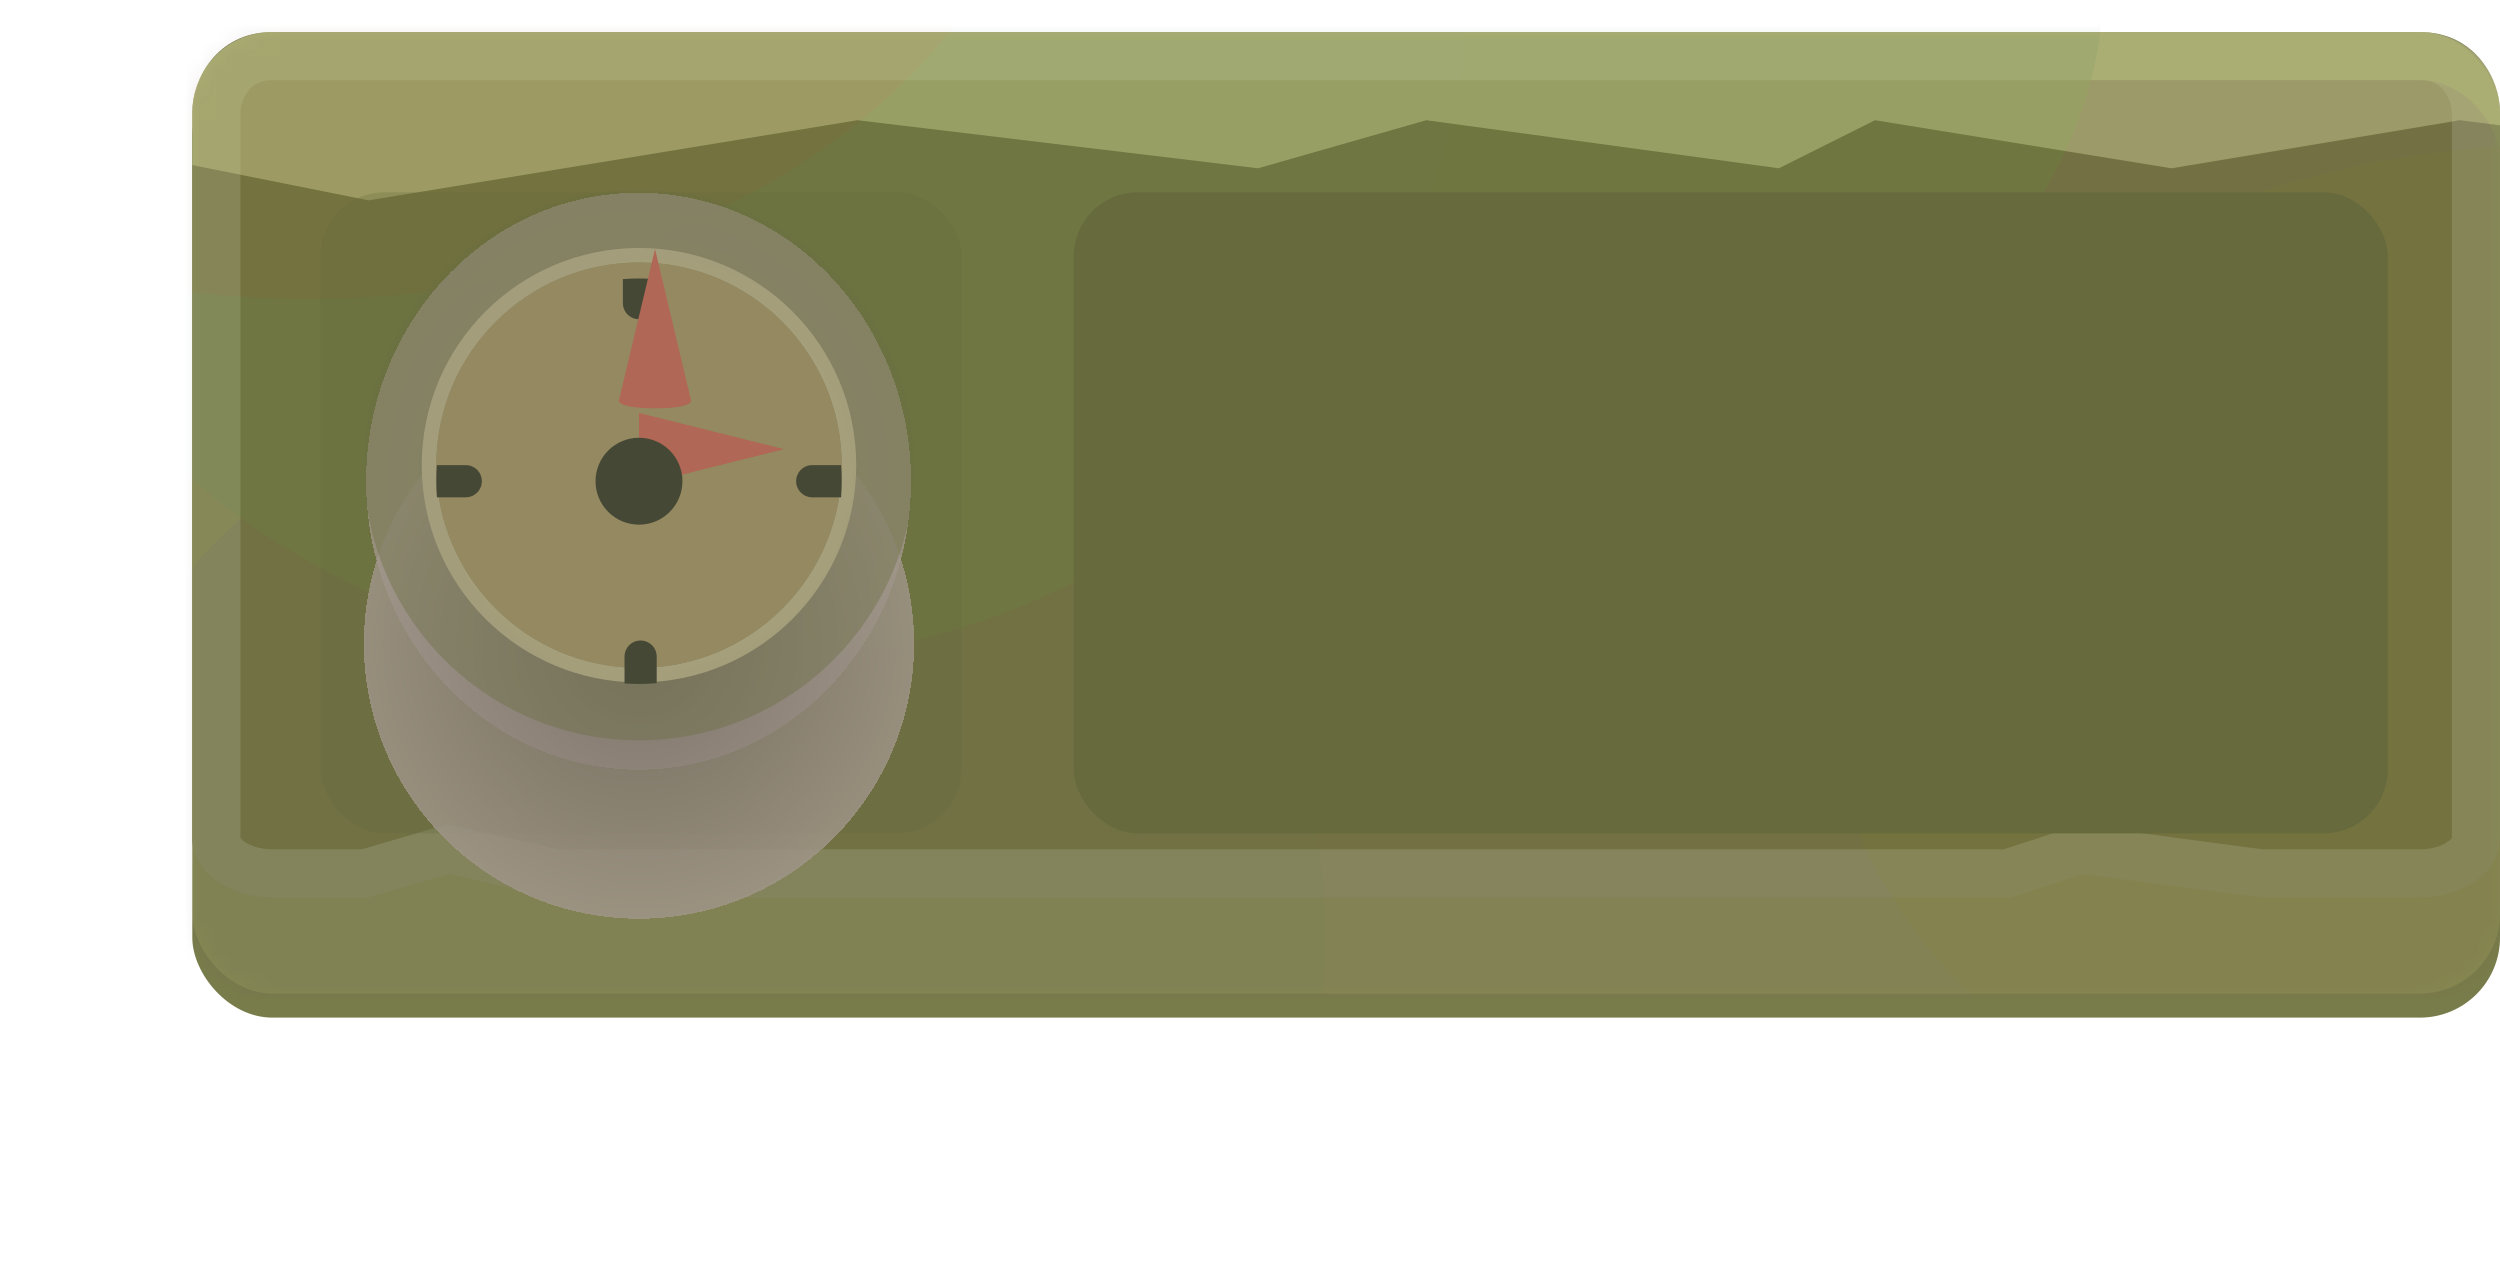 <svg width="156" height="80" viewBox="0 0 156 80" fill="none" xmlns="http://www.w3.org/2000/svg">
<g id="Counter/Example">
<g id="Counter/Plate/Default">
<g id="Group">
<g id="Rectangle" filter="url(#filter0_di_462_13745)">
<rect x="12" y="2" width="144" height="60" rx="5" fill="#787B4A"/>
</g>
<g id="Subtract" style="mix-blend-mode:screen">
<path d="M17 2C13.5 2 12 4.985 12 7V52.351C12 54.366 14.239 56 17 56H23L28 54.541L34.5 56H125.5L130 54.541L141 56H151C153.761 56 156 54.366 156 52.351V7.015C156 5 154.5 2 151 2H17Z" fill="#646736"/>
<path d="M28.329 53.077L27.951 52.992L27.58 53.101L22.786 54.5H17C15.903 54.5 14.97 54.173 14.349 53.72C13.726 53.265 13.5 52.763 13.5 52.351V7C13.5 6.321 13.766 5.409 14.351 4.691C14.898 4.02 15.73 3.5 17 3.5H151C152.267 3.5 153.1 4.021 153.647 4.697C154.233 5.419 154.5 6.335 154.5 7.015V52.351C154.5 52.763 154.274 53.265 153.651 53.72C153.029 54.173 152.097 54.5 151 54.5H141.099L130.197 53.054L129.86 53.009L129.537 53.114L125.263 54.5H34.666L28.329 53.077Z" stroke="white" stroke-opacity="0.15" stroke-width="3"/>
</g>
<g id="Intersect" style="mix-blend-mode:lighten" opacity="0.5">
<path fill-rule="evenodd" clip-rule="evenodd" d="M17 2C14.239 2 12 4.239 12 7V10.3L23 12.5L53.5 7.5L78.5 10.5L89 7.5L111 10.5L117 7.5L135.5 10.5L153.5 7.5L156 7.819V7C156 4.239 153.761 2 151 2H17Z" fill="#CACC8E"/>
</g>
<g id="Rectangle_2" style="mix-blend-mode:color" opacity="0.2">
<rect x="12" y="2" width="144" height="60" rx="5" fill="#F8FF8E" fill-opacity="0.5"/>
</g>
<g id="Group_2">
<mask id="mask0_462_13745" style="mask-type:alpha" maskUnits="userSpaceOnUse" x="12" y="2" width="144" height="60">
<rect id="Rectangle_3" opacity="0.1" x="12" y="2" width="144" height="60" rx="5" fill="#5D6035"/>
</mask>
<g mask="url(#mask0_462_13745)">
<g id="Rectangle_4" filter="url(#filter1_d_462_13745)">
<rect x="12" y="2" width="144" height="60" rx="5" fill="#704A7B"/>
</g>
<g id="Group_3">
<ellipse id="Ellipse" cx="29.818" cy="42.583" rx="40.818" ry="31.584" fill="#7B6E4A"/>
<ellipse id="Ellipse_2" cx="85.628" cy="-1.068" rx="45.628" ry="32.932" fill="#4A7B51"/>
<ellipse id="Ellipse_3" cx="42.862" cy="58.409" rx="39.862" ry="36.41" fill="#5F4A7B"/>
<ellipse id="Ellipse_4" cx="44.343" cy="-1.695" rx="47.343" ry="43.305" fill="#4A7B61"/>
<ellipse id="Ellipse_5" cx="160.221" cy="42.327" rx="46.221" ry="33.328" fill="#7B534A"/>
<ellipse id="Ellipse_6" cx="19.221" cy="-14.673" rx="46.221" ry="33.328" fill="#7B534A"/>
</g>
<g id="Rectangle_5" filter="url(#filter2_b_462_13745)">
<rect x="12" y="2" width="144" height="60" rx="5" fill="#787B4A" fill-opacity="0.01"/>
</g>
</g>
</g>
</g>
<g id="Time">
<g id="Rectangle_6" filter="url(#filter3_i_462_13745)">
<rect x="67" y="9" width="82" height="40" rx="4" fill="#666A3D"/>
</g>
</g>
<g id="Counter/Icon/Time">
<g id="Counter/Icon/Dummy">
<g id="Rectangle_7" opacity="0.3" filter="url(#filter4_i_462_13745)">
<rect x="20" y="9" width="40" height="40" rx="4" fill="#666A3D"/>
</g>
</g>
<g id="ClockIcon">
<g id="Group_4">
<g id="Group_5">
<g id="Ellipse_7" filter="url(#filter5_diiii_462_13745)">
<ellipse cx="39.846" cy="30.028" rx="17" ry="18" fill="url(#paint0_radial_462_13745)" fill-opacity="0.8" shape-rendering="crispEdges"/>
</g>
<g id="Ellipse_8" filter="url(#filter6_ddiiii_462_13745)">
<circle cx="39.873" cy="29.028" r="17.169" fill="url(#paint1_radial_462_13745)" fill-opacity="0.8" shape-rendering="crispEdges"/>
</g>
<g id="Ellipse_9" filter="url(#filter7_i_462_13745)">
<circle cx="39.873" cy="29.028" r="13.555" fill="url(#paint2_radial_462_13745)"/>
</g>
<g id="Ellipse_10">
<g filter="url(#filter8_i_462_13745)">
<circle cx="39.873" cy="29.028" r="12.651" fill="url(#paint3_radial_462_13745)"/>
</g>
<circle cx="39.873" cy="29.028" r="12.151" stroke="black" stroke-opacity="0.2"/>
</g>
<g id="Ellipse_11" style="mix-blend-mode:screen" filter="url(#filter9_d_462_13745)">
<circle cx="39.873" cy="29.028" r="12.651" fill="#B09B74"/>
</g>
<g id="Intersect_2" filter="url(#filter10_i_462_13745)">
<path fill-rule="evenodd" clip-rule="evenodd" d="M38.868 17.916C38.868 18.471 39.318 18.92 39.872 18.92C40.427 18.92 40.876 18.471 40.876 17.916V16.416C40.545 16.39 40.211 16.377 39.873 16.377C39.535 16.377 39.2 16.39 38.868 16.416L38.868 17.916Z" fill="#2E2E2E"/>
</g>
<g id="Intersect_3" filter="url(#filter11_i_462_13745)">
<path fill-rule="evenodd" clip-rule="evenodd" d="M27.262 30.032C27.236 29.701 27.223 29.366 27.223 29.028C27.223 28.69 27.236 28.355 27.262 28.024L29.063 28.024C29.618 28.024 30.067 28.473 30.067 29.028C30.067 29.582 29.618 30.032 29.063 30.032L27.262 30.032Z" fill="#2E2E2E"/>
</g>
<g id="Intersect_4" filter="url(#filter12_i_462_13745)">
<path fill-rule="evenodd" clip-rule="evenodd" d="M52.484 30.032C52.51 29.7 52.523 29.365 52.523 29.027C52.523 28.689 52.51 28.355 52.484 28.023H50.683C50.128 28.023 49.679 28.473 49.679 29.027C49.679 29.582 50.128 30.032 50.683 30.032L52.484 30.032Z" fill="#2E2E2E"/>
</g>
<g id="Intersect_5" filter="url(#filter13_i_462_13745)">
<path fill-rule="evenodd" clip-rule="evenodd" d="M40.978 41.631C40.614 41.663 40.246 41.679 39.874 41.679C39.57 41.679 39.268 41.668 38.97 41.647V39.972C38.97 39.417 39.419 38.968 39.974 38.968C40.528 38.968 40.978 39.417 40.978 39.972V41.631Z" fill="#2E2E2E"/>
</g>
</g>
<g id="Vector" filter="url(#filter14_i_462_13745)">
<path d="M48.909 29.028L39.873 26.769L39.873 31.287L48.909 29.028Z" fill="#E06262"/>
</g>
<g id="Vector_2" filter="url(#filter15_ii_462_13745)">
<path d="M39.873 19.539L37.614 29.027C37.614 29.027 37.614 29.479 39.873 29.479C42.132 29.479 42.132 29.027 42.132 29.027L39.873 19.539Z" fill="#E06262"/>
</g>
<g id="Ellipse_12" filter="url(#filter16_i_462_13745)">
<circle cx="39.873" cy="29.027" r="2.711" fill="#2E2E2E"/>
</g>
<g id="Ellipse_13" style="mix-blend-mode:color" opacity="0.4">
<circle cx="39.873" cy="29.028" r="17.169" fill="#6A6D41"/>
</g>
</g>
</g>
</g>
</g>
</g>
<defs>
<filter id="filter0_di_462_13745" x="12" y="0.5" width="144" height="64.5" filterUnits="userSpaceOnUse" color-interpolation-filters="sRGB">
<feFlood flood-opacity="0" result="BackgroundImageFix"/>
<feColorMatrix in="SourceAlpha" type="matrix" values="0 0 0 0 0 0 0 0 0 0 0 0 0 0 0 0 0 0 127 0" result="hardAlpha"/>
<feOffset dy="3"/>
<feComposite in2="hardAlpha" operator="out"/>
<feColorMatrix type="matrix" values="0 0 0 0 0 0 0 0 0 0 0 0 0 0 0 0 0 0 0.2 0"/>
<feBlend mode="normal" in2="BackgroundImageFix" result="effect1_dropShadow_462_13745"/>
<feBlend mode="normal" in="SourceGraphic" in2="effect1_dropShadow_462_13745" result="shape"/>
<feColorMatrix in="SourceAlpha" type="matrix" values="0 0 0 0 0 0 0 0 0 0 0 0 0 0 0 0 0 0 127 0" result="hardAlpha"/>
<feOffset dy="-1.5"/>
<feGaussianBlur stdDeviation="2.5"/>
<feComposite in2="hardAlpha" operator="arithmetic" k2="-1" k3="1"/>
<feColorMatrix type="matrix" values="0 0 0 0 0 0 0 0 0 0 0 0 0 0 0 0 0 0 0.3 0"/>
<feBlend mode="normal" in2="shape" result="effect2_innerShadow_462_13745"/>
</filter>
<filter id="filter1_d_462_13745" x="12" y="2" width="144" height="63" filterUnits="userSpaceOnUse" color-interpolation-filters="sRGB">
<feFlood flood-opacity="0" result="BackgroundImageFix"/>
<feColorMatrix in="SourceAlpha" type="matrix" values="0 0 0 0 0 0 0 0 0 0 0 0 0 0 0 0 0 0 127 0" result="hardAlpha"/>
<feOffset dy="3"/>
<feComposite in2="hardAlpha" operator="out"/>
<feColorMatrix type="matrix" values="0 0 0 0 0 0 0 0 0 0 0 0 0 0 0 0 0 0 0.2 0"/>
<feBlend mode="normal" in2="BackgroundImageFix" result="effect1_dropShadow_462_13745"/>
<feBlend mode="normal" in="SourceGraphic" in2="effect1_dropShadow_462_13745" result="shape"/>
</filter>
<filter id="filter2_b_462_13745" x="-38" y="-48" width="244" height="160" filterUnits="userSpaceOnUse" color-interpolation-filters="sRGB">
<feFlood flood-opacity="0" result="BackgroundImageFix"/>
<feGaussianBlur in="BackgroundImageFix" stdDeviation="25"/>
<feComposite in2="SourceAlpha" operator="in" result="effect1_backgroundBlur_462_13745"/>
<feBlend mode="normal" in="SourceGraphic" in2="effect1_backgroundBlur_462_13745" result="shape"/>
</filter>
<filter id="filter3_i_462_13745" x="67" y="9" width="82" height="41" filterUnits="userSpaceOnUse" color-interpolation-filters="sRGB">
<feFlood flood-opacity="0" result="BackgroundImageFix"/>
<feBlend mode="normal" in="SourceGraphic" in2="BackgroundImageFix" result="shape"/>
<feColorMatrix in="SourceAlpha" type="matrix" values="0 0 0 0 0 0 0 0 0 0 0 0 0 0 0 0 0 0 127 0" result="hardAlpha"/>
<feMorphology radius="1" operator="erode" in="SourceAlpha" result="effect1_innerShadow_462_13745"/>
<feOffset dy="3"/>
<feComposite in2="hardAlpha" operator="arithmetic" k2="-1" k3="1"/>
<feColorMatrix type="matrix" values="0 0 0 0 0 0 0 0 0 0 0 0 0 0 0 0 0 0 0.25 0"/>
<feBlend mode="normal" in2="shape" result="effect1_innerShadow_462_13745"/>
</filter>
<filter id="filter4_i_462_13745" x="20" y="9" width="40" height="41" filterUnits="userSpaceOnUse" color-interpolation-filters="sRGB">
<feFlood flood-opacity="0" result="BackgroundImageFix"/>
<feBlend mode="normal" in="SourceGraphic" in2="BackgroundImageFix" result="shape"/>
<feColorMatrix in="SourceAlpha" type="matrix" values="0 0 0 0 0 0 0 0 0 0 0 0 0 0 0 0 0 0 127 0" result="hardAlpha"/>
<feMorphology radius="1" operator="erode" in="SourceAlpha" result="effect1_innerShadow_462_13745"/>
<feOffset dy="3"/>
<feComposite in2="hardAlpha" operator="arithmetic" k2="-1" k3="1"/>
<feColorMatrix type="matrix" values="0 0 0 0 0 0 0 0 0 0 0 0 0 0 0 0 0 0 0.25 0"/>
<feBlend mode="normal" in2="shape" result="effect1_innerShadow_462_13745"/>
</filter>
<filter id="filter5_diiii_462_13745" x="20.846" y="8.44" width="38" height="43.175" filterUnits="userSpaceOnUse" color-interpolation-filters="sRGB">
<feFlood flood-opacity="0" result="BackgroundImageFix"/>
<feColorMatrix in="SourceAlpha" type="matrix" values="0 0 0 0 0 0 0 0 0 0 0 0 0 0 0 0 0 0 127 0" result="hardAlpha"/>
<feMorphology radius="1" operator="dilate" in="SourceAlpha" result="effect1_dropShadow_462_13745"/>
<feOffset/>
<feGaussianBlur stdDeviation="0.5"/>
<feComposite in2="hardAlpha" operator="out"/>
<feColorMatrix type="matrix" values="0 0 0 0 0 0 0 0 0 0 0 0 0 0 0 0 0 0 0.1 0"/>
<feBlend mode="normal" in2="BackgroundImageFix" result="effect1_dropShadow_462_13745"/>
<feBlend mode="normal" in="SourceGraphic" in2="effect1_dropShadow_462_13745" result="shape"/>
<feColorMatrix in="SourceAlpha" type="matrix" values="0 0 0 0 0 0 0 0 0 0 0 0 0 0 0 0 0 0 127 0" result="hardAlpha"/>
<feOffset dy="3.587"/>
<feGaussianBlur stdDeviation="1.794"/>
<feComposite in2="hardAlpha" operator="arithmetic" k2="-1" k3="1"/>
<feColorMatrix type="matrix" values="0 0 0 0 0.656 0 0 0 0 0.61 0 0 0 0 0.564 0 0 0 1 0"/>
<feBlend mode="normal" in2="shape" result="effect2_innerShadow_462_13745"/>
<feColorMatrix in="SourceAlpha" type="matrix" values="0 0 0 0 0 0 0 0 0 0 0 0 0 0 0 0 0 0 127 0" result="hardAlpha"/>
<feOffset dy="-3.587"/>
<feGaussianBlur stdDeviation="1.794"/>
<feComposite in2="hardAlpha" operator="arithmetic" k2="-1" k3="1"/>
<feColorMatrix type="matrix" values="0 0 0 0 0.442 0 0 0 0 0.411 0 0 0 0 0.38 0 0 0 1 0"/>
<feBlend mode="normal" in2="effect2_innerShadow_462_13745" result="effect3_innerShadow_462_13745"/>
<feColorMatrix in="SourceAlpha" type="matrix" values="0 0 0 0 0 0 0 0 0 0 0 0 0 0 0 0 0 0 127 0" result="hardAlpha"/>
<feOffset dy="2"/>
<feComposite in2="hardAlpha" operator="arithmetic" k2="-1" k3="1"/>
<feColorMatrix type="matrix" values="0 0 0 0 0.23 0 0 0 0 0.23 0 0 0 0 0.23 0 0 0 0.1 0"/>
<feBlend mode="normal" in2="effect3_innerShadow_462_13745" result="effect4_innerShadow_462_13745"/>
<feColorMatrix in="SourceAlpha" type="matrix" values="0 0 0 0 0 0 0 0 0 0 0 0 0 0 0 0 0 0 127 0" result="hardAlpha"/>
<feOffset dy="-2"/>
<feComposite in2="hardAlpha" operator="arithmetic" k2="-1" k3="1"/>
<feColorMatrix type="matrix" values="0 0 0 0 0 0 0 0 0 0 0 0 0 0 0 0 0 0 0.15 0"/>
<feBlend mode="normal" in2="effect4_innerShadow_462_13745" result="effect5_innerShadow_462_13745"/>
</filter>
<filter id="filter6_ddiiii_462_13745" x="0.437" y="0.725" width="78.871" height="78.871" filterUnits="userSpaceOnUse" color-interpolation-filters="sRGB">
<feFlood flood-opacity="0" result="BackgroundImageFix"/>
<feColorMatrix in="SourceAlpha" type="matrix" values="0 0 0 0 0 0 0 0 0 0 0 0 0 0 0 0 0 0 127 0" result="hardAlpha"/>
<feOffset dy="11.133"/>
<feGaussianBlur stdDeviation="11.133"/>
<feColorMatrix type="matrix" values="0 0 0 0 0.112 0 0 0 0 0.104 0 0 0 0 0.096 0 0 0 0.258 0"/>
<feBlend mode="normal" in2="BackgroundImageFix" result="effect1_dropShadow_462_13745"/>
<feColorMatrix in="SourceAlpha" type="matrix" values="0 0 0 0 0 0 0 0 0 0 0 0 0 0 0 0 0 0 127 0" result="hardAlpha"/>
<feMorphology radius="1" operator="dilate" in="SourceAlpha" result="effect2_dropShadow_462_13745"/>
<feOffset/>
<feGaussianBlur stdDeviation="0.5"/>
<feComposite in2="hardAlpha" operator="out"/>
<feColorMatrix type="matrix" values="0 0 0 0 0 0 0 0 0 0 0 0 0 0 0 0 0 0 0.1 0"/>
<feBlend mode="normal" in2="effect1_dropShadow_462_13745" result="effect2_dropShadow_462_13745"/>
<feBlend mode="normal" in="SourceGraphic" in2="effect2_dropShadow_462_13745" result="shape"/>
<feColorMatrix in="SourceAlpha" type="matrix" values="0 0 0 0 0 0 0 0 0 0 0 0 0 0 0 0 0 0 127 0" result="hardAlpha"/>
<feOffset dy="3.587"/>
<feGaussianBlur stdDeviation="1.794"/>
<feComposite in2="hardAlpha" operator="arithmetic" k2="-1" k3="1"/>
<feColorMatrix type="matrix" values="0 0 0 0 0.656 0 0 0 0 0.61 0 0 0 0 0.564 0 0 0 1 0"/>
<feBlend mode="normal" in2="shape" result="effect3_innerShadow_462_13745"/>
<feColorMatrix in="SourceAlpha" type="matrix" values="0 0 0 0 0 0 0 0 0 0 0 0 0 0 0 0 0 0 127 0" result="hardAlpha"/>
<feOffset dy="-3.587"/>
<feGaussianBlur stdDeviation="1.794"/>
<feComposite in2="hardAlpha" operator="arithmetic" k2="-1" k3="1"/>
<feColorMatrix type="matrix" values="0 0 0 0 0.442 0 0 0 0 0.411 0 0 0 0 0.38 0 0 0 1 0"/>
<feBlend mode="normal" in2="effect3_innerShadow_462_13745" result="effect4_innerShadow_462_13745"/>
<feColorMatrix in="SourceAlpha" type="matrix" values="0 0 0 0 0 0 0 0 0 0 0 0 0 0 0 0 0 0 127 0" result="hardAlpha"/>
<feOffset dy="2"/>
<feComposite in2="hardAlpha" operator="arithmetic" k2="-1" k3="1"/>
<feColorMatrix type="matrix" values="0 0 0 0 0.23 0 0 0 0 0.23 0 0 0 0 0.23 0 0 0 0.1 0"/>
<feBlend mode="normal" in2="effect4_innerShadow_462_13745" result="effect5_innerShadow_462_13745"/>
<feColorMatrix in="SourceAlpha" type="matrix" values="0 0 0 0 0 0 0 0 0 0 0 0 0 0 0 0 0 0 127 0" result="hardAlpha"/>
<feOffset dy="-2"/>
<feComposite in2="hardAlpha" operator="arithmetic" k2="-1" k3="1"/>
<feColorMatrix type="matrix" values="0 0 0 0 0 0 0 0 0 0 0 0 0 0 0 0 0 0 0.15 0"/>
<feBlend mode="normal" in2="effect5_innerShadow_462_13745" result="effect6_innerShadow_462_13745"/>
</filter>
<filter id="filter7_i_462_13745" x="26.318" y="15.473" width="27.109" height="27.109" filterUnits="userSpaceOnUse" color-interpolation-filters="sRGB">
<feFlood flood-opacity="0" result="BackgroundImageFix"/>
<feBlend mode="normal" in="SourceGraphic" in2="BackgroundImageFix" result="shape"/>
<feColorMatrix in="SourceAlpha" type="matrix" values="0 0 0 0 0 0 0 0 0 0 0 0 0 0 0 0 0 0 127 0" result="hardAlpha"/>
<feMorphology radius="1" operator="erode" in="SourceAlpha" result="effect1_innerShadow_462_13745"/>
<feOffset/>
<feGaussianBlur stdDeviation="1"/>
<feComposite in2="hardAlpha" operator="arithmetic" k2="-1" k3="1"/>
<feColorMatrix type="matrix" values="0 0 0 0 0 0 0 0 0 0 0 0 0 0 0 0 0 0 0.1 0"/>
<feBlend mode="normal" in2="shape" result="effect1_innerShadow_462_13745"/>
</filter>
<filter id="filter8_i_462_13745" x="27.223" y="16.377" width="25.302" height="25.302" filterUnits="userSpaceOnUse" color-interpolation-filters="sRGB">
<feFlood flood-opacity="0" result="BackgroundImageFix"/>
<feBlend mode="normal" in="SourceGraphic" in2="BackgroundImageFix" result="shape"/>
<feColorMatrix in="SourceAlpha" type="matrix" values="0 0 0 0 0 0 0 0 0 0 0 0 0 0 0 0 0 0 127 0" result="hardAlpha"/>
<feMorphology radius="1" operator="erode" in="SourceAlpha" result="effect1_innerShadow_462_13745"/>
<feOffset/>
<feGaussianBlur stdDeviation="1"/>
<feComposite in2="hardAlpha" operator="arithmetic" k2="-1" k3="1"/>
<feColorMatrix type="matrix" values="0 0 0 0 0 0 0 0 0 0 0 0 0 0 0 0 0 0 0.1 0"/>
<feBlend mode="normal" in2="shape" result="effect1_innerShadow_462_13745"/>
</filter>
<filter id="filter9_d_462_13745" x="21.223" y="10.377" width="37.302" height="37.302" filterUnits="userSpaceOnUse" color-interpolation-filters="sRGB">
<feFlood flood-opacity="0" result="BackgroundImageFix"/>
<feColorMatrix in="SourceAlpha" type="matrix" values="0 0 0 0 0 0 0 0 0 0 0 0 0 0 0 0 0 0 127 0" result="hardAlpha"/>
<feMorphology radius="2" operator="dilate" in="SourceAlpha" result="effect1_dropShadow_462_13745"/>
<feOffset/>
<feGaussianBlur stdDeviation="2"/>
<feComposite in2="hardAlpha" operator="out"/>
<feColorMatrix type="matrix" values="0 0 0 0 0 0 0 0 0 0 0 0 0 0 0 0 0 0 0.7 0"/>
<feBlend mode="normal" in2="BackgroundImageFix" result="effect1_dropShadow_462_13745"/>
<feBlend mode="normal" in="SourceGraphic" in2="effect1_dropShadow_462_13745" result="shape"/>
</filter>
<filter id="filter10_i_462_13745" x="38.868" y="16.377" width="2.008" height="2.543" filterUnits="userSpaceOnUse" color-interpolation-filters="sRGB">
<feFlood flood-opacity="0" result="BackgroundImageFix"/>
<feBlend mode="normal" in="SourceGraphic" in2="BackgroundImageFix" result="shape"/>
<feColorMatrix in="SourceAlpha" type="matrix" values="0 0 0 0 0 0 0 0 0 0 0 0 0 0 0 0 0 0 127 0" result="hardAlpha"/>
<feOffset dy="1"/>
<feComposite in2="hardAlpha" operator="arithmetic" k2="-1" k3="1"/>
<feColorMatrix type="matrix" values="0 0 0 0 0.401 0 0 0 0 0.401 0 0 0 0 0.401 0 0 0 0.25 0"/>
<feBlend mode="normal" in2="shape" result="effect1_innerShadow_462_13745"/>
</filter>
<filter id="filter11_i_462_13745" x="27.223" y="28.024" width="2.845" height="2.008" filterUnits="userSpaceOnUse" color-interpolation-filters="sRGB">
<feFlood flood-opacity="0" result="BackgroundImageFix"/>
<feBlend mode="normal" in="SourceGraphic" in2="BackgroundImageFix" result="shape"/>
<feColorMatrix in="SourceAlpha" type="matrix" values="0 0 0 0 0 0 0 0 0 0 0 0 0 0 0 0 0 0 127 0" result="hardAlpha"/>
<feOffset dy="1"/>
<feComposite in2="hardAlpha" operator="arithmetic" k2="-1" k3="1"/>
<feColorMatrix type="matrix" values="0 0 0 0 0.401 0 0 0 0 0.401 0 0 0 0 0.401 0 0 0 0.25 0"/>
<feBlend mode="normal" in2="shape" result="effect1_innerShadow_462_13745"/>
</filter>
<filter id="filter12_i_462_13745" x="49.679" y="28.023" width="2.845" height="2.008" filterUnits="userSpaceOnUse" color-interpolation-filters="sRGB">
<feFlood flood-opacity="0" result="BackgroundImageFix"/>
<feBlend mode="normal" in="SourceGraphic" in2="BackgroundImageFix" result="shape"/>
<feColorMatrix in="SourceAlpha" type="matrix" values="0 0 0 0 0 0 0 0 0 0 0 0 0 0 0 0 0 0 127 0" result="hardAlpha"/>
<feOffset dy="1"/>
<feComposite in2="hardAlpha" operator="arithmetic" k2="-1" k3="1"/>
<feColorMatrix type="matrix" values="0 0 0 0 0.401 0 0 0 0 0.401 0 0 0 0 0.401 0 0 0 0.25 0"/>
<feBlend mode="normal" in2="shape" result="effect1_innerShadow_462_13745"/>
</filter>
<filter id="filter13_i_462_13745" x="38.97" y="38.968" width="2.008" height="2.711" filterUnits="userSpaceOnUse" color-interpolation-filters="sRGB">
<feFlood flood-opacity="0" result="BackgroundImageFix"/>
<feBlend mode="normal" in="SourceGraphic" in2="BackgroundImageFix" result="shape"/>
<feColorMatrix in="SourceAlpha" type="matrix" values="0 0 0 0 0 0 0 0 0 0 0 0 0 0 0 0 0 0 127 0" result="hardAlpha"/>
<feOffset dy="1"/>
<feComposite in2="hardAlpha" operator="arithmetic" k2="-1" k3="1"/>
<feColorMatrix type="matrix" values="0 0 0 0 0.401 0 0 0 0 0.401 0 0 0 0 0.401 0 0 0 0.25 0"/>
<feBlend mode="normal" in2="shape" result="effect1_innerShadow_462_13745"/>
</filter>
<filter id="filter14_i_462_13745" x="39.873" y="26.769" width="9.036" height="4.518" filterUnits="userSpaceOnUse" color-interpolation-filters="sRGB">
<feFlood flood-opacity="0" result="BackgroundImageFix"/>
<feBlend mode="normal" in="SourceGraphic" in2="BackgroundImageFix" result="shape"/>
<feColorMatrix in="SourceAlpha" type="matrix" values="0 0 0 0 0 0 0 0 0 0 0 0 0 0 0 0 0 0 127 0" result="hardAlpha"/>
<feOffset dy="-1"/>
<feComposite in2="hardAlpha" operator="arithmetic" k2="-1" k3="1"/>
<feColorMatrix type="matrix" values="0 0 0 0 0 0 0 0 0 0 0 0 0 0 0 0 0 0 0.15 0"/>
<feBlend mode="normal" in2="shape" result="effect1_innerShadow_462_13745"/>
</filter>
<filter id="filter15_ii_462_13745" x="37.614" y="19.539" width="4.518" height="9.94" filterUnits="userSpaceOnUse" color-interpolation-filters="sRGB">
<feFlood flood-opacity="0" result="BackgroundImageFix"/>
<feBlend mode="normal" in="SourceGraphic" in2="BackgroundImageFix" result="shape"/>
<feColorMatrix in="SourceAlpha" type="matrix" values="0 0 0 0 0 0 0 0 0 0 0 0 0 0 0 0 0 0 127 0" result="hardAlpha"/>
<feOffset dx="1"/>
<feComposite in2="hardAlpha" operator="arithmetic" k2="-1" k3="1"/>
<feColorMatrix type="matrix" values="0 0 0 0 1 0 0 0 0 1 0 0 0 0 1 0 0 0 0.1 0"/>
<feBlend mode="normal" in2="shape" result="effect1_innerShadow_462_13745"/>
<feColorMatrix in="SourceAlpha" type="matrix" values="0 0 0 0 0 0 0 0 0 0 0 0 0 0 0 0 0 0 127 0" result="hardAlpha"/>
<feOffset dy="-4"/>
<feComposite in2="hardAlpha" operator="arithmetic" k2="-1" k3="1"/>
<feColorMatrix type="matrix" values="0 0 0 0 0.176 0 0 0 0 0.176 0 0 0 0 0.176 0 0 0 0.08 0"/>
<feBlend mode="normal" in2="effect1_innerShadow_462_13745" result="effect2_innerShadow_462_13745"/>
</filter>
<filter id="filter16_i_462_13745" x="37.162" y="26.317" width="5.422" height="5.422" filterUnits="userSpaceOnUse" color-interpolation-filters="sRGB">
<feFlood flood-opacity="0" result="BackgroundImageFix"/>
<feBlend mode="normal" in="SourceGraphic" in2="BackgroundImageFix" result="shape"/>
<feColorMatrix in="SourceAlpha" type="matrix" values="0 0 0 0 0 0 0 0 0 0 0 0 0 0 0 0 0 0 127 0" result="hardAlpha"/>
<feOffset dy="1"/>
<feComposite in2="hardAlpha" operator="arithmetic" k2="-1" k3="1"/>
<feColorMatrix type="matrix" values="0 0 0 0 0.401 0 0 0 0 0.401 0 0 0 0 0.401 0 0 0 0.25 0"/>
<feBlend mode="normal" in2="shape" result="effect1_innerShadow_462_13745"/>
</filter>
<radialGradient id="paint0_radial_462_13745" cx="0" cy="0" r="1" gradientUnits="userSpaceOnUse" gradientTransform="translate(39.846 30.028) rotate(90) scale(18 17)">
<stop stop-color="#9F8E7D"/>
<stop offset="1" stop-color="#A1968B"/>
</radialGradient>
<radialGradient id="paint1_radial_462_13745" cx="0" cy="0" r="1" gradientUnits="userSpaceOnUse" gradientTransform="translate(39.873 29.028) rotate(90) scale(17.169)">
<stop stop-color="#776E66"/>
<stop offset="1" stop-color="#A1968B"/>
</radialGradient>
<radialGradient id="paint2_radial_462_13745" cx="0" cy="0" r="1" gradientUnits="userSpaceOnUse" gradientTransform="translate(40.797 29.49) rotate(44.549) scale(13.832)">
<stop stop-color="#DACBAE"/>
<stop offset="1" stop-color="#CBBDA1"/>
</radialGradient>
<radialGradient id="paint3_radial_462_13745" cx="0" cy="0" r="1" gradientUnits="userSpaceOnUse" gradientTransform="translate(40.736 29.459) rotate(44.549) scale(12.91)">
<stop stop-color="#DACBAE"/>
<stop offset="1" stop-color="#CBBDA1"/>
</radialGradient>
</defs>
</svg>
